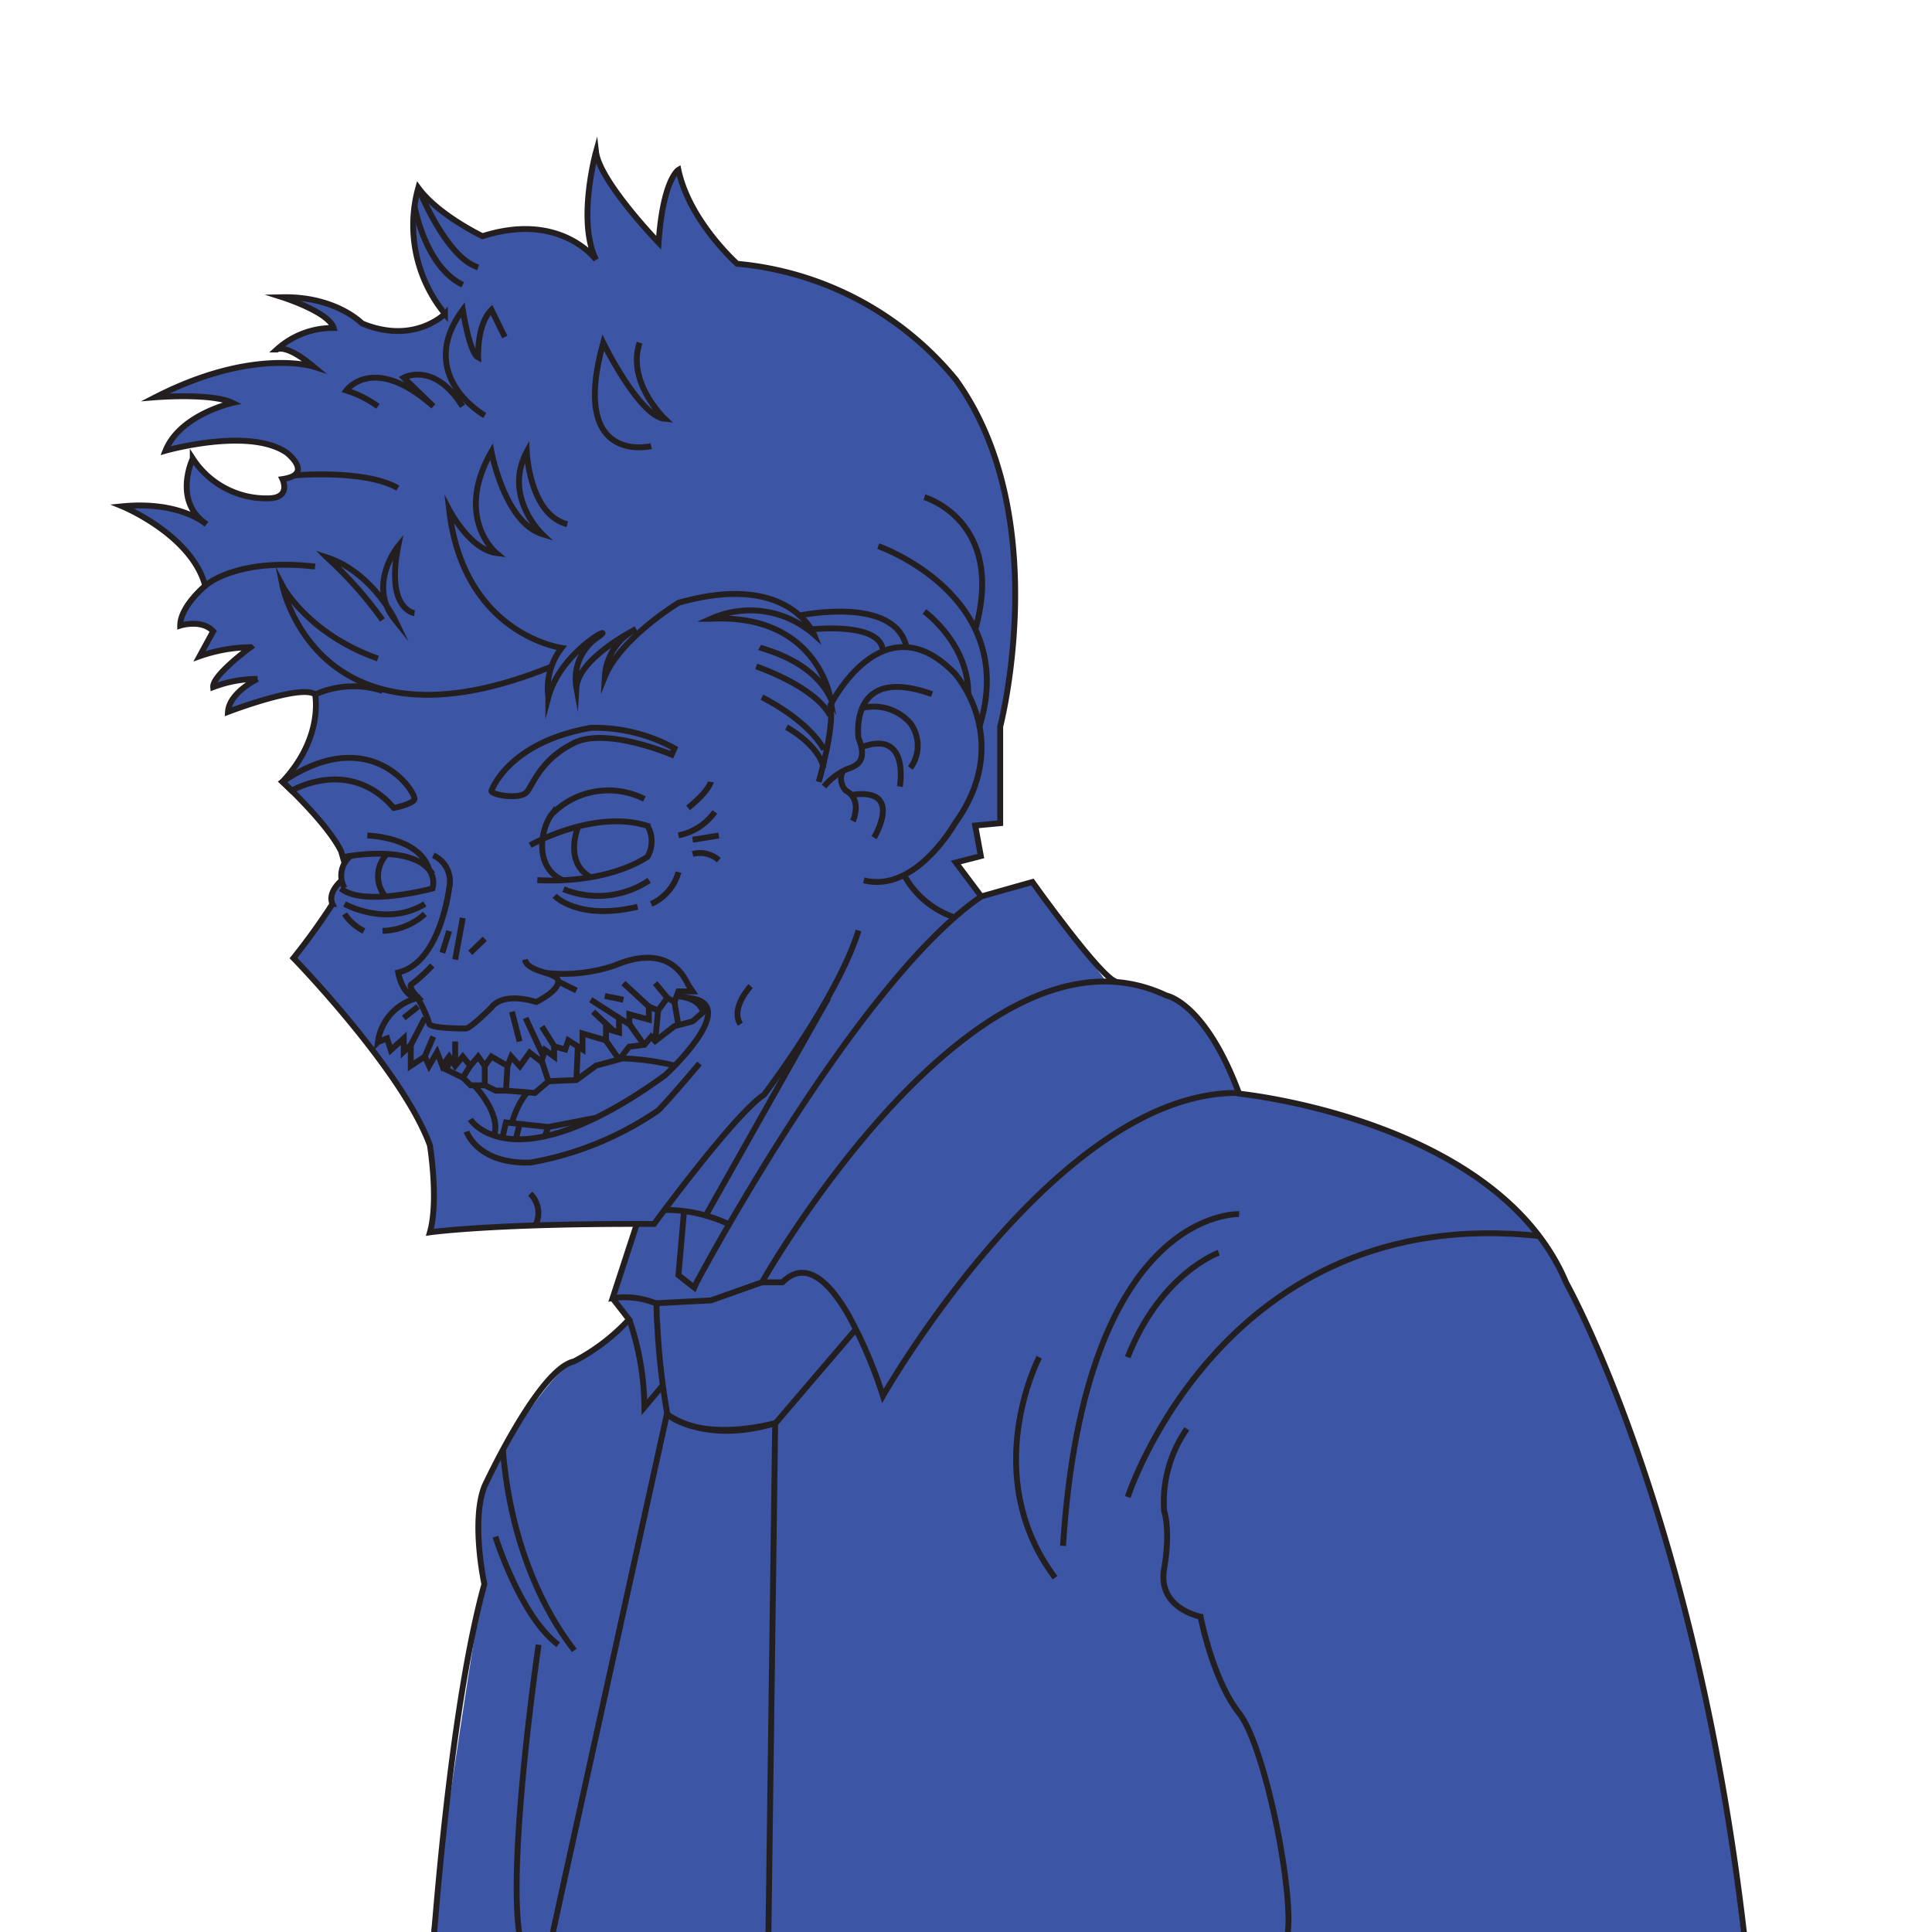 <svg xmlns="http://www.w3.org/2000/svg" viewBox="0 0 164.57 164.57"><defs><style>.cls-1,.cls-3{fill:#3c55a5;}.cls-2{fill:none;}.cls-2,.cls-3{stroke:#231f20;stroke-miterlimit:10;stroke-width:0.5px;}</style></defs><g id="Layer_3" data-name="Layer 3"><path class="cls-1" d="M36.35,167.48l112.36,1s-2.9-38.45-17.56-63.16c0,0-5.76-9.26-25.6-12.19,0,0-2.06-6.06-4.47-7.36a9.67,9.67,0,0,0-6.82-2.13l-6.32-8.48-4.36,1.23-2.13-2.84L83.58,73l-.48-2.6,2.13-.2V61.61s9.28-35.13-22.41-39.09c0,0-4.79-4.46-5-8,0,0-1.4,1.46-1.69,6.2,0,0-4.94-5.13-5.33-7.74,0,0-1.55,6.58,0,9.19,0,0-3.09-3.87-9.67-2l-4.55-3.08-1-.73s-1.12,7.43,2.36,10.39c0,0-2.62,2.87-7.06.82,0,0-2.13-2.52-6.78-2.23,0,0,3.83,1.36,4.36,2.62,0,0-4.15.66-4.84,1.83,0,0,3.07.39,3.13,1.46,0,0-4.68-1.79-13.48,2.61,0,0,5.71-.29,6.58.48,0,0-4.75,1-5.71,4.07,0,0,8.06-2.23,10.64.53,0,0,1.31,1.69-.68,1.89,0,0,.94,3-4,1.16a7.77,7.77,0,0,1-3.61-2.91s-1.69,3.62,1.16,5.59a10.07,10.07,0,0,0-7.16-1.52s5.9,2.71,6.72,5.81c0,0,1,1-.57,1.86,0,0-1.31,1.47-1.22,2.49,0,0,2.67,0,2.81.48L17,55.9s3.44-1,4.35-.76c0,0-3.09,2.36-3.19,3.4,0,0,3.34-1,3.78-.7,0,0-2.09,1.21-2.52,2.81,0,0,7.3-2.95,7.47-1.07,0,0,.66,3.44-2.83,7,0,0,4.64,4.5,4.84,6,0,0,.36.2.27.93a1.76,1.76,0,0,0-.11,1.74A1.3,1.3,0,0,0,28.44,77s-2.83,3.93-3.19,4.62l.27.71s9.21,9,11,15.4c0,0,.67,5.56.36,7.06,0,0,8-.5,13.28-.5l3.87.13-2,6.2,1.36,1.84a8.66,8.66,0,0,1-4.14,3.24,7.81,7.81,0,0,0-1.57,1.24s-1.26,1-5,6.69c0,0-2,3.49-2.06,6.15a22.8,22.8,0,0,0,.51,5.23S38.32,152.06,36.35,167.48Z"/></g><g id="Layer_2" data-name="Layer 2"><path class="cls-2" d="M29.1,75s-1.23,1-.78,2A55.74,55.74,0,0,1,25,81.61s9.29,9.55,11.62,15.94c0,0,.77,4.71,0,7.42,0,0,5.48-.78,19.09-.71,0,0,6.91-9.42,9.36-11,0,0,6.25-8.18,8.06-14"/><path class="cls-2" d="M45.16,72s5.42-3.1,10-1.65a2.65,2.65,0,0,1,0,2.62s-3.1,2.32-9.39,2"/><path class="cls-2" d="M48,75c-2.57-1.08-1.94-4.43-1-5.64a6.76,6.76,0,0,1,7.89-1.3"/><path class="cls-2" d="M49.27,70.37s-1.3,3,1,4.33"/><path class="cls-2" d="M48,75.74a7.82,7.82,0,0,0,7.3-.75"/><path class="cls-2" d="M47.24,76.31s2,2.14,7.07.93"/><path class="cls-2" d="M57.79,74.29A4.18,4.18,0,0,1,55.47,77"/><path class="cls-2" d="M60.55,66.6s-.1.72-1.94,2.22"/><path class="cls-2" d="M60.89,69.16a5,5,0,0,1-3.1,2"/><line class="cls-2" x1="61.23" y1="71.17" x2="59" y2="71.53"/><path class="cls-2" d="M59,72.74a2.43,2.43,0,0,1,2.23.53"/><path class="cls-2" d="M41.87,67.35C42,67,43.54,63.2,50.32,62a14.05,14.05,0,0,1,7.13,1.74l-.24.54s-5.54-2.36-8.3-1-3.43,3.37-4,4.14S41.71,67.68,41.87,67.35Z"/><path class="cls-2" d="M29.29,73s5.42-1.1,7.26,1.08a1.88,1.88,0,0,1,.29,1.6s-5.87,1.6-7.81,0"/><path class="cls-2" d="M29.35,77s3.55,2,6.84,0"/><path class="cls-2" d="M29.94,72.86a2.14,2.14,0,0,0-.59,2.79"/><path class="cls-2" d="M33,72.71a2.71,2.71,0,0,0-.2,3.62"/><path class="cls-2" d="M36.19,77.85a5.51,5.51,0,0,1-3.61,1.44"/><path class="cls-2" d="M29.35,77.85A4.26,4.26,0,0,0,31,79.3"/><path class="cls-2" d="M31.29,71.17s4.39.09,5.26,2.88"/><line class="cls-2" x1="39.42" y1="78.19" x2="38.77" y2="81.74"/><line class="cls-2" x1="41.29" y1="79.97" x2="40.06" y2="81.16"/><line class="cls-2" x1="38.26" y1="79.3" x2="37.68" y2="81.16"/><path class="cls-2" d="M70.19,67a5.49,5.49,0,0,1,1.94-1.48c1-.32,1.74-.78,1-2.65,0,0-.9-6.32,6.26-3.74"/><path class="cls-2" d="M77.55,65.42a3.23,3.23,0,0,0,0-3.81,4.13,4.13,0,0,0-4.06-1.31"/><path class="cls-2" d="M76.65,67s.89-4.91-3.26-3.36"/><path class="cls-2" d="M72.65,69.94s.84-1.8-.59-2.59a1.44,1.44,0,0,1-.27-1.65"/><path class="cls-2" d="M74.45,71.35s2.64-4.32-1.94-3.64"/><path class="cls-2" d="M24.85,67.35s4.89-2.93,8.7,1.47c0,0,1.42-.27,1.74-.69s-3.55-6.74-11.23-1.53Z"/><path class="cls-2" d="M36.91,72.86a2.44,2.44,0,0,1,1.35,2.79s-.74,6.35-4.34,7.19c0,0,.34,2.06,1.63,2.13a10.2,10.2,0,0,1,1,2.19c0,.45,2.74.45,3.13.45s2.19-1.8,2.19-1.8.78-1.36,3.81-.46c0,0,1.87-.9,1.87-1.74S45,82.9,44.71,81.74"/><path class="cls-2" d="M57.48,90.77s-11.67-3.19-13.87,4.89"/><path class="cls-3" d="M38.42,90.23,38,91.1l1.45.71.64.64h1.23l.9.45h.91l2.43.2,1.17-1L49.1,92l1.67-1.23,2-.54.82-1.07L54.89,89l.58-.69.34.37,1.64-1.27L59,87l.87-.76s-.06-1.2-2.22-1.39"/><path class="cls-2" d="M46.46,82.87a13.68,13.68,0,0,0,5.93-.64c2.51-1.07,5-1,6.22,1.64l.39.58H57.79l-.34.9L56.84,85l-.78,1.07-.79-.32v1.1l-1.66-.45v.84l-.88-.52v1.23l-1.11-.33v1l-2-.59v1.36l-1.21-.77-.26.77-.95-.26V90l-.78-.56-.3,1-1-.78-.84,1.16L43.55,90l-.32.79L41.86,90l-.57.79L40.73,90l-.67.79L39.42,90l-.65.79L38.26,90l-.58.79-.45-1.16-.68,1.16L36.19,90l-1.2.79V89l-.6.58V88.45l-1.1,1-.32-1-.78.32A4.46,4.46,0,0,1,35.63,85s-1-1-.52-1.19a14.48,14.48,0,0,0,1.71-1.57"/><line class="cls-2" x1="43.61" y1="86.18" x2="44.26" y2="88.71"/><line class="cls-2" x1="44.77" y1="86.71" x2="46.29" y2="89.98"/><line class="cls-2" x1="46.16" y1="87.44" x2="47.24" y2="89.16"/><line class="cls-2" x1="50.52" y1="86.18" x2="52.24" y2="87.79"/><line class="cls-2" x1="50.32" y1="85.16" x2="52.73" y2="86.71"/><line class="cls-2" x1="51.52" y1="84.84" x2="53.1" y2="85.16"/><line class="cls-2" x1="53.1" y1="83.74" x2="55.27" y2="85.74"/><line class="cls-2" x1="55.81" y1="83.74" x2="56.84" y2="84.99"/><line class="cls-2" x1="36.91" y1="88.3" x2="36.19" y2="89.98"/><line class="cls-2" x1="38.77" y1="88.71" x2="38.77" y2="90.77"/><line class="cls-2" x1="35.61" y1="85.74" x2="34.39" y2="86.71"/><line class="cls-2" x1="36.19" y1="86.71" x2="34.99" y2="89.03"/><line class="cls-2" x1="47.55" y1="83.61" x2="49.1" y2="84.37"/><line class="cls-2" x1="40.06" y1="90.77" x2="39.42" y2="91.81"/><line class="cls-2" x1="41.29" y1="90.77" x2="41.29" y2="92.45"/><line class="cls-2" x1="43.23" y1="90.77" x2="43.1" y2="92.9"/><line class="cls-2" x1="46.16" y1="90.39" x2="46.7" y2="92.06"/><line class="cls-2" x1="49.22" y1="89.14" x2="49.1" y2="92"/><line class="cls-2" x1="51.62" y1="88.65" x2="52.73" y2="90.23"/><line class="cls-2" x1="53.61" y1="87.23" x2="54.89" y2="89.03"/><line class="cls-2" x1="56.06" y1="86.06" x2="55.81" y2="88.71"/><line class="cls-2" x1="57.45" y1="85.35" x2="57.79" y2="87.34"/><path class="cls-2" d="M40.06,95.35s3.53,5.68,16.57-3.74c0,0,6.86-6.28,1.86-6.62"/><path class="cls-2" d="M40.39,92.45s2.35,2.42,1.69,4.28"/><polyline class="cls-2" points="50.77 95.21 46.7 96 43.1 95.61 42.84 96.73"/><line class="cls-2" x1="43.94" y1="97.05" x2="44.26" y2="95.73"/><line class="cls-2" x1="46.7" y1="96" x2="46.43" y2="96.73"/><path class="cls-2" d="M39.74,96.39s.91,2.77,5.42,2.64a27.6,27.6,0,0,0,10.9-4.44s.78-.74,3.52-4"/><path class="cls-2" d="M45.16,101.68a2.29,2.29,0,0,1,.44,2.7"/><path class="cls-2" d="M56.63,103.06a12.67,12.67,0,0,1,5.66,1.32"/><path class="cls-2" d="M77,74.52a7.68,7.68,0,0,0,4.45,3.67"/><path class="cls-2" d="M63.94,84s-1.75,1.85-.88,3.24"/><path class="cls-2" d="M105.55,93.1c-15.49-.26-30.34,25.8-30.34,25.8a39.07,39.07,0,0,0-2.95-6.9c-1.57-2.73-3.6-4.79-5.61-2.77H64.9"/><path class="cls-2" d="M46.81,165.94c.19-1,10-45.49,10-45.49s3.13,2.61,9.22.78l-.58,43.93Z"/><path class="cls-2" d="M96.06,127.52s8.14-25.19,35.09-22.23"/><path class="cls-2" d="M103.81,106.71s-4.94,1.74-7.75,8.9"/><path class="cls-2" d="M105.55,103.42s-13.16-.58-15,28.26"/><path class="cls-2" d="M88.52,115.61s-5.23,10,1.35,18.78"/><path class="cls-2" d="M101.1,121.71a10.92,10.92,0,0,0-1.94,7s.58,1.55,0,4.93,3.11,4.07,3.11,4.07,1,5.32,3.28,8.22,4.84,16.07,4.06,19.16c0,0,32.23,3.1,33.49,2.91a48.83,48.83,0,0,0,5.61-2c-4.06-36.78-15.29-56.71-15.29-56.71-5.81-13.94-27.87-16.13-27.87-16.13-2.9-7.81-6.2-8.36-6.2-8.36C83.1,77.1,64.9,109.23,64.9,109.23l-4.35,1.54-4.62.24c0,.61,0,1.22.06,1.84a61.25,61.25,0,0,0,.85,7.6s2.35,2.42,9.22.78l6.84-8"/><path class="cls-2" d="M54.25,104.25l-2.07,6.33a7,7,0,0,1,4,.58"/><path class="cls-2" d="M48.92,140.58c-.57-.77-5.21-6.41-6.08-17"/><path class="cls-2" d="M42.2,130.9s2.12,6.78,5.35,9.2"/><path class="cls-2" d="M45.88,140.1s-3.43,23.22-1,26.71l-8-.87c.12-1.37,1.48-20.52,4.38-31,0,0-1.16-5.32,0-8.32,0,0,4.61-10,7.63-10.65a17.14,17.14,0,0,0,4.69-3.58l-1.43-1.84"/><path class="cls-2" d="M29.35,73.52l-.29-1c-1.14-2.37-5-5.93-5-5.93,3.55-3.79,2.78-7.44,2.78-7.44-1.19-.9-7.42,1.49-7.42,1.49.1-1.65,2.52-2.81,2.52-2.81a10.61,10.61,0,0,0-3.78.7c-.1-1,3.19-3.4,3.19-3.4A13.56,13.56,0,0,0,17,55.9l1.16-2.13c-1-1.06-2.81-.48-2.81-.48,0-1.64,2.13-3.39,2.13-3.39-1.16-4.35-7.06-6.77-7.06-6.77,4.93-.48,7.16,1.52,7.16,1.52-2.9-2-1.16-5.59-1.16-5.59a7.47,7.47,0,0,0,6.39,3.39c2.05,0,1.25-1.64,1.25-1.64,2.71-.39.39-2.23.39-2.23-3.19-2.23-10.35-.19-10.35-.19,1.25-3.1,5.71-4.07,5.71-4.07-1.75-.87-6.58-.48-6.58-.48,8.32-4.26,13.48-2.61,13.48-2.61-2.39-2-3.13-1.46-3.13-1.46a7.07,7.07,0,0,1,4.84-1.83c-.39-1.36-4.36-2.62-4.36-2.62,4.55-.09,6.78,2.23,6.78,2.23,4.45,1.84,7.06-.82,7.06-.82A11.89,11.89,0,0,1,35.63,16c1.69,2.32,5.47,4.12,5.47,4.12,6.67-2.13,9.67,2,9.67,2-1.64-3.29,0-9.19,0-9.19.29,2.51,5.33,7.74,5.33,7.74.38-5.42,1.69-6.2,1.69-6.2.92,4.36,5,8,5,8a27.24,27.24,0,0,1,18.63,9.87c8.42,11.71,3.78,29.55,3.78,29.55v8.23l-2.13.2.48,2.6-2.13.55,2.13,2.84"/><path class="cls-2" d="M64.71,55.14c.29.18,4.35,1,6,4.25,0,0-1.16-7.16-10.16-6.68a8.22,8.22,0,0,1,8.8,1.35s-2.12-5.41-11.56-2.71c0,0-4.93,3-6.27,6.3a4.85,4.85,0,0,1,2.67-4.07s-4.93,2.47-5.09,5a4.25,4.25,0,0,1,1.67-4.19c2.23-1.54-2.93.84-4.06,5a5.6,5.6,0,0,1,1.13-4.2s-8.36-1.13-9.58-11.77c0,0,1.77,3.39,4,3.68,0,0-3.6-3-.4-8.62,0,0,1.13,6,4.3,7,0,0-3.32-3.19-1.29-7,0,0,.23,5.36,3.45,6.17"/><path class="cls-2" d="M64.42,56.77s4.93,1.65,6.29,4.17"/><path class="cls-2" d="M64.9,59.39s3.85,1.86,5.29,4.45"/><path class="cls-2" d="M67,61.94s2.74,1.48,3.16,3.48"/><path class="cls-2" d="M69.74,66.6s1.36-4.58,1-6.54c0,0,4.45-9,10.58-2.71,0,0,5.16,5.69,0,12.82,0,0-3.35,5.94-7.74,4.82"/><path class="cls-2" d="M47,56.77C27.06,64.9,24.06,49.9,24.06,49.9s2.13,4.07,8.13,6.2"/><path class="cls-2" d="M26.84,59.16a8,8,0,0,1,5.74-.31"/><path class="cls-2" d="M55.47,38s-7,1.73-4.09-8.81c0,0,3.08,6.29,5.25,6.49,0,0-3.28-3.1-2.15-6.49"/><path class="cls-2" d="M41.29,35.39s-6-3.39-1.87-9c0,0,.56,3.67,1.31,4.06,0,0-.13-2.8,1.13-4.06L43,28.71"/><path class="cls-2" d="M32.19,34.61a9.43,9.43,0,0,0-2.69-1.35s2.3-3.19,7.41,1.35l-2.52-2.44s2.59-1.43,5,2.44"/><path class="cls-2" d="M35.31,52.23s-2.47-.29-1.39-5.71c0,0-2.69,3.29-.27,6.29,0,0-1.94-4.07-5.81-5.33a33.55,33.55,0,0,1,4.74,5.33"/><path class="cls-2" d="M17.48,49.9s2.55-2.42,9.36-1.64"/><path class="cls-2" d="M35.31,17.54s.88,5.17,4.11,6.72"/><path class="cls-2" d="M35.63,16s2.32,5.91,5.1,6.78"/><path class="cls-2" d="M25,40.5s6.07-.56,8.89,1.08"/><path class="cls-2" d="M68.11,52.43s8.16-1.74,9.11,2.71"/><path class="cls-2" d="M69.12,53.61s6-.68,6.09,1.87"/><path class="cls-2" d="M78.74,52.09s3.8,2.74,3.74,7.1"/><path class="cls-2" d="M74.81,46.52s12.13,4.22,8.61,15.42"/><path class="cls-2" d="M78.74,42.35s6.94,2,4.34,11.26"/><line class="cls-2" x1="70.56" y1="85" x2="60.11" y2="103.55"/><path class="cls-2" d="M53.61,112.42a23.35,23.35,0,0,1,1.28,7.45L56.46,118"/><path class="cls-2" d="M95.1,83.61c-1.16-.06-7.16-8.48-7.16-8.48l-4.36,1.23c-10.73,7.39-24.24,32.87-24.24,32.87l-.2.45-1.35-1.06.48-5.46"/></g></svg>